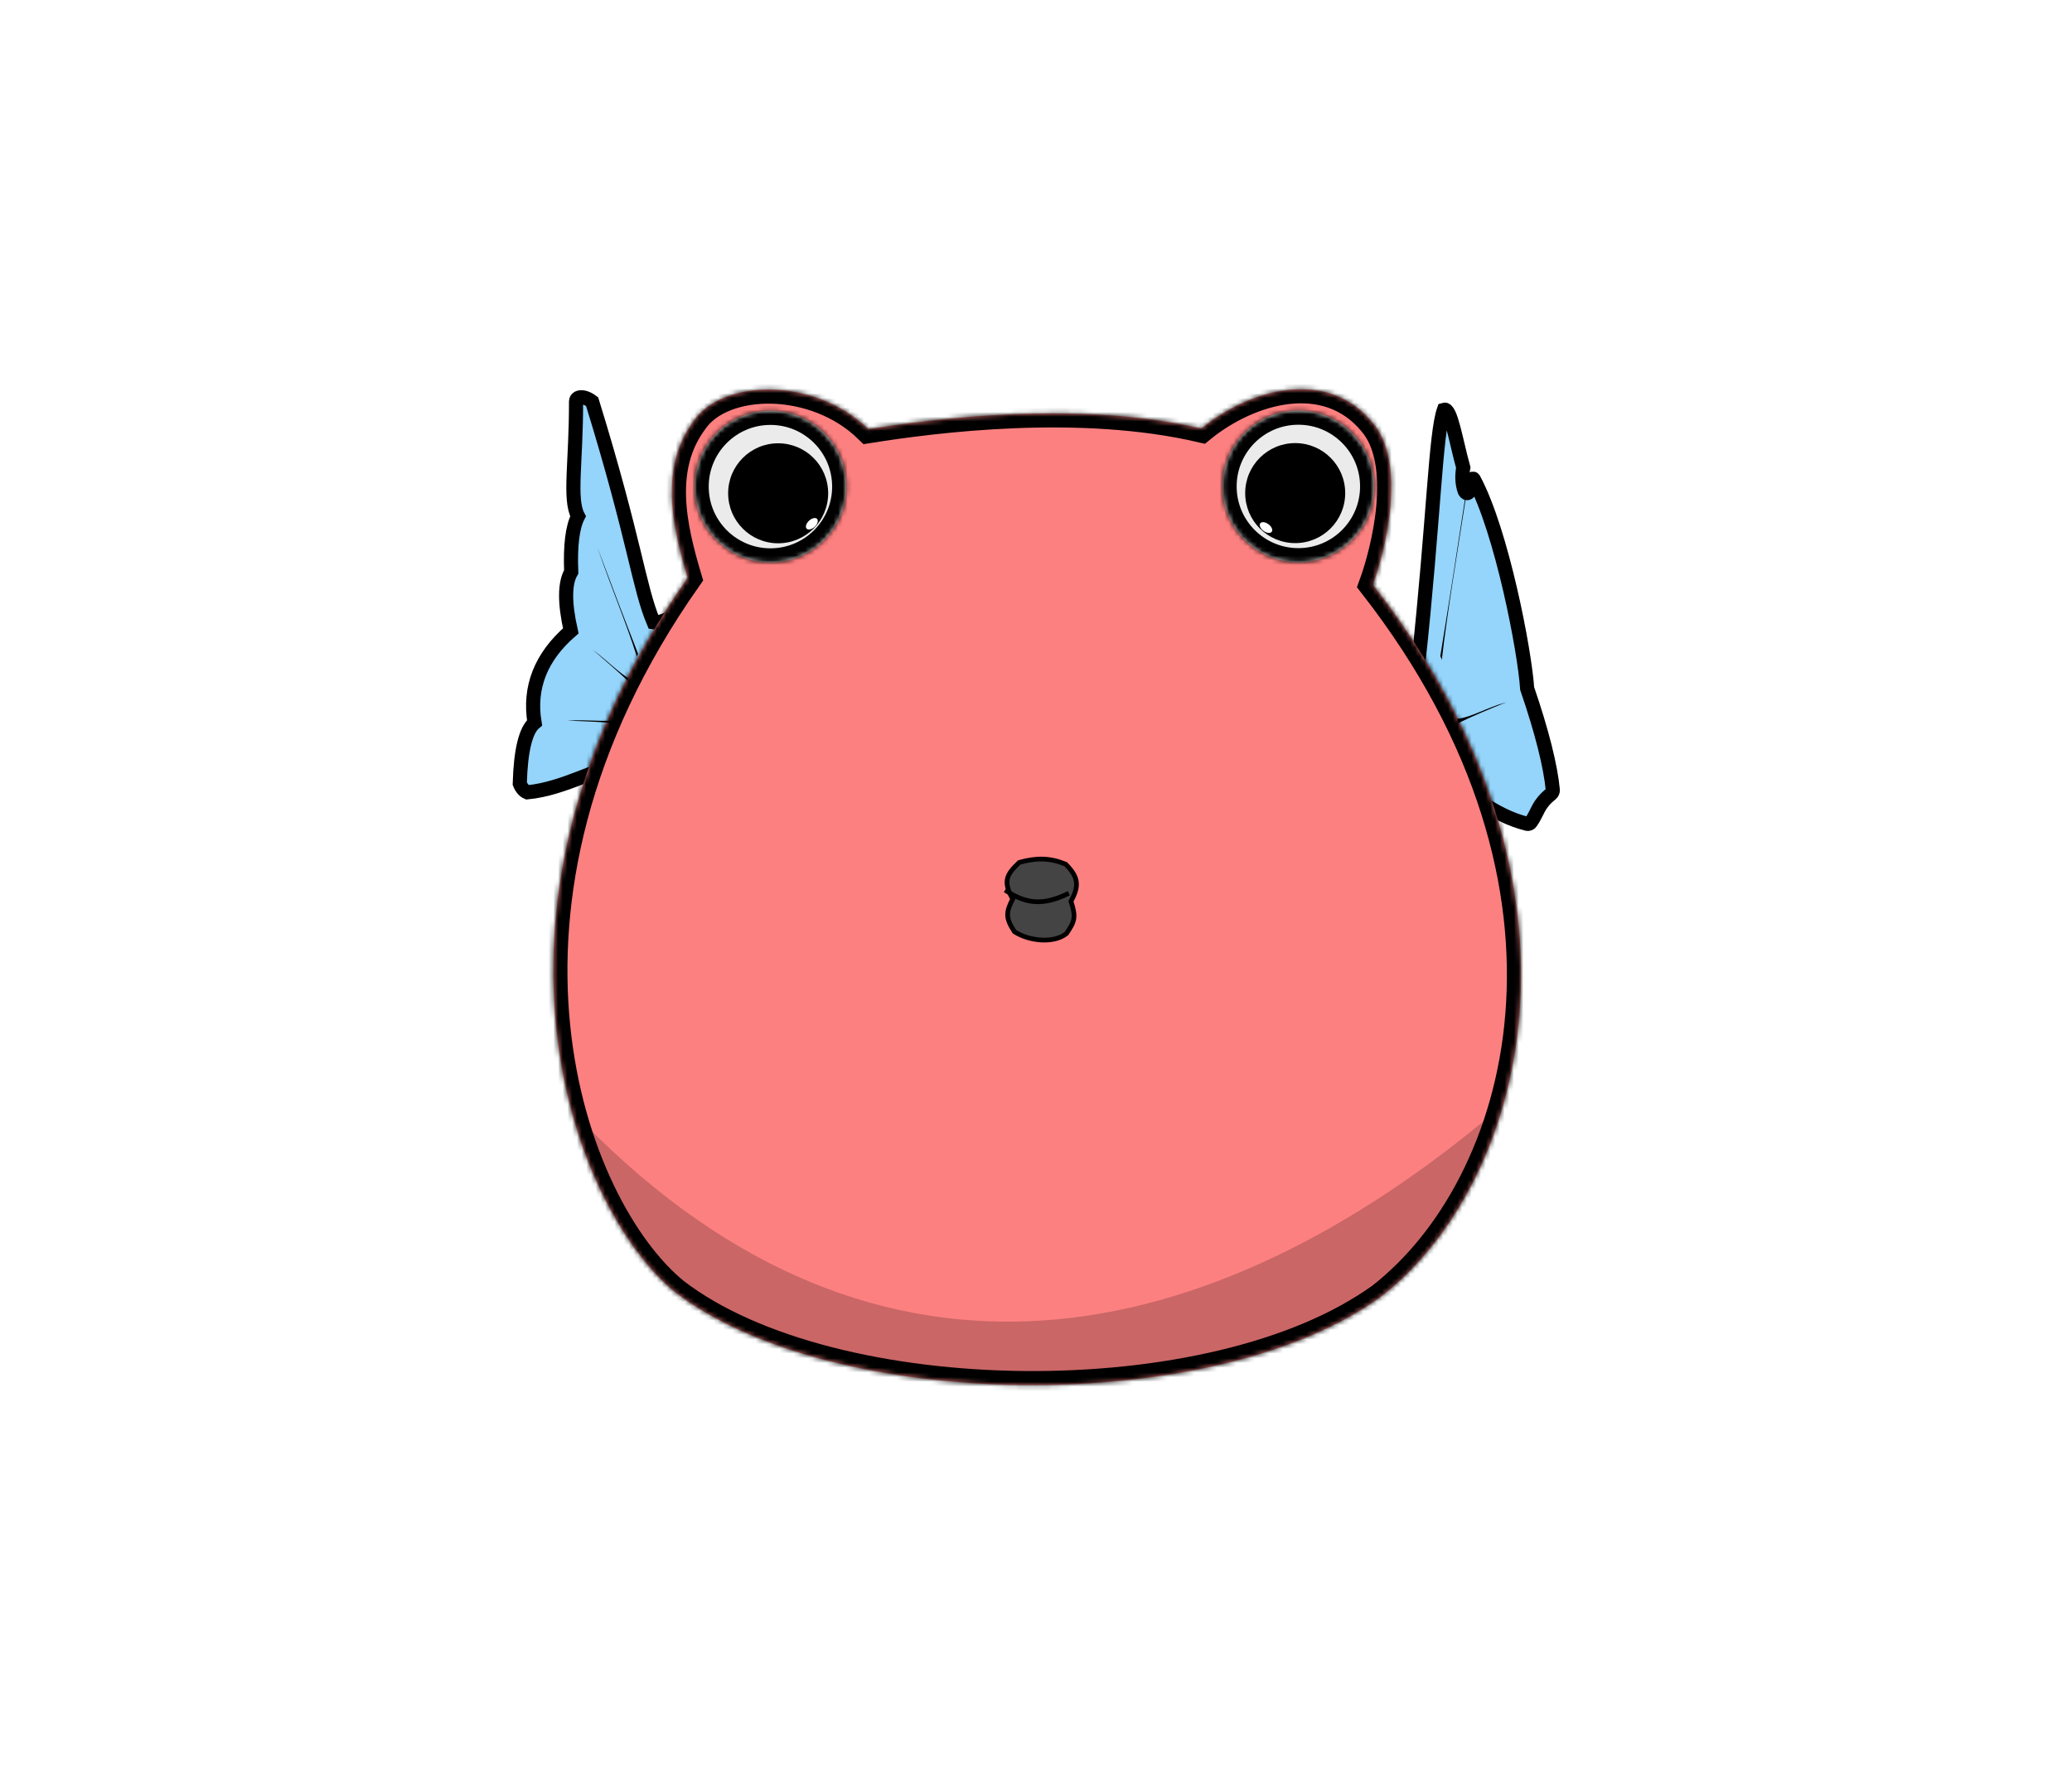 <?xml version="1.0" encoding="UTF-8" standalone="no"?><!-- Generator: Gravit.io --><svg xmlns="http://www.w3.org/2000/svg" xmlns:xlink="http://www.w3.org/1999/xlink" style="isolation:isolate" viewBox="0 0 440 380" width="440pt" height="380pt"><defs><clipPath id="_clipPath_7FomVJ4fA6ZM30CddGtAWv9WaATnIB0b"><rect width="440" height="380"/></clipPath></defs><g clip-path="url(#_clipPath_7FomVJ4fA6ZM30CddGtAWv9WaATnIB0b)"><path d=" M 134.486 172.849 C 133.234 168.53 133.323 165.114 132.305 162.484 C 127.358 162.697 119.999 167.526 111.974 168.29 C 111.288 168.002 110.759 167.391 110.375 166.437 C 110.577 159.387 111.627 155.087 113.515 153.516 C 112.274 146.018 114.843 139.517 121.209 133.993 C 119.859 128.003 119.893 123.834 121.3 121.468 C 121.077 115.883 121.564 111.953 122.75 109.657 C 120.792 105.98 122.359 98.343 122.324 85.224 C 122.324 84.963 122.51 84.651 122.741 84.528 C 123.373 84.191 124.516 84.383 125.741 85.306 C 134.844 114.822 135.638 124.714 138.808 132.192 C 140.807 132.527 143.549 130.144 147.568 129.486 C 142.151 140.734 137.794 155.195 134.486 172.849 Z " fill="rgb(149,212,251)" vector-effect="non-scaling-stroke" stroke-width="3" stroke="rgb(0,0,0)" stroke-linejoin="miter" stroke-linecap="square" stroke-miterlimit="3"/><path d=" M 301.157 141.169 C 304.426 150.982 306.04 161.94 307.974 174.536 C 308.53 173.3 308.918 170.98 309.75 167.834 C 312.053 167.949 316.789 173.148 324.307 174.983 C 324.566 175.046 324.902 174.921 325.057 174.703 C 326.639 172.468 326.495 170.927 329.418 168.586 C 329.626 168.419 329.775 168.068 329.75 167.802 C 329.27 162.727 327.442 155.389 324.302 146.247 C 323.793 138.337 318.931 112.897 312.98 101.819 C 312.854 101.584 312.725 101.608 312.694 101.873 C 312.399 104.346 311.649 105.463 311.018 104.275 C 310.492 102.756 310.403 101.114 310.733 99.304 C 309.181 93.77 308.086 86.548 306.629 87.022 C 304.817 92.113 304.49 110.188 301.157 141.169 Z " fill="rgb(149,212,251)" vector-effect="non-scaling-stroke" stroke-width="3" stroke="rgb(0,0,0)" stroke-linejoin="miter" stroke-linecap="square" stroke-miterlimit="3"/><mask id="_mask_P8WcKGU035g6RFqpWayx693rpROlaUvY"><path d=" M 146.034 122.752 C 142.74 111.72 139.967 99.275 147.354 89.369 C 153.451 80.479 172.992 80.004 184.386 91.143 C 198.542 88.882 229.184 84.959 255.116 91.006 C 265.277 82.709 281.692 77.967 291.384 89.651 C 298.888 98.287 294.198 116.914 291.541 124.195 C 342.227 189.203 323.275 252.211 293.26 275.41 C 257.982 301.148 176.639 300.132 143.289 274.394 C 121.456 256.557 97.016 192.437 146.034 122.752 Z " fill="white" stroke="none"/></mask><path d=" M 146.034 122.752 C 142.74 111.72 139.967 99.275 147.354 89.369 C 153.451 80.479 172.992 80.004 184.386 91.143 C 198.542 88.882 229.184 84.959 255.116 91.006 C 265.277 82.709 281.692 77.967 291.384 89.651 C 298.888 98.287 294.198 116.914 291.541 124.195 C 342.227 189.203 323.275 252.211 293.26 275.41 C 257.982 301.148 176.639 300.132 143.289 274.394 C 121.456 256.557 97.016 192.437 146.034 122.752 Z " fill="rgb(253,128,128)"/><path d=" M 146.034 122.752 C 142.74 111.72 139.967 99.275 147.354 89.369 C 153.451 80.479 172.992 80.004 184.386 91.143 C 198.542 88.882 229.184 84.959 255.116 91.006 C 265.277 82.709 281.692 77.967 291.384 89.651 C 298.888 98.287 294.198 116.914 291.541 124.195 C 342.227 189.203 323.275 252.211 293.26 275.41 C 257.982 301.148 176.639 300.132 143.289 274.394 C 121.456 256.557 97.016 192.437 146.034 122.752 Z " fill="rgb(253,128,128)" mask="url(#_mask_P8WcKGU035g6RFqpWayx693rpROlaUvY)" vector-effect="non-scaling-stroke" stroke-width="6" stroke="rgb(0,0,0)" stroke-linejoin="miter" stroke-linecap="square" stroke-miterlimit="3"/><path d=" M 131.787 152.838 C 128.516 153.458 125.163 152.779 120.458 153.063 C 124.634 153.202 128.301 153.372 131.65 153.687 C 131.69 153.261 131.657 153.139 131.787 152.838 Z " fill="rgb(0,0,0)"/><path d=" M 133.403 144.031 C 131.159 142.624 129.031 140.405 125.869 138.003 C 128.634 140.377 131.057 142.492 133.252 144.523 C 133.324 144.281 133.285 144.148 133.403 144.031 Z " fill="rgb(0,0,0)"/><path d=" M 135.266 139.56 C 133.013 132.343 130.283 126.113 126.833 116.19 C 130.029 124.702 132.853 132.141 135.485 138.813 C 135.37 139.217 135.344 139.091 135.266 139.56 Z " fill="rgb(0,0,0)"/><path d=" M 309.464 152.677 C 312.545 152.339 315.524 150.363 319.903 149.143 C 316.05 150.697 312.671 152.121 309.599 153.614 C 309.525 153.113 309.573 153.135 309.464 152.677 Z " fill="rgb(0,0,0)"/><path d=" M 306.174 140.173 C 307.332 130.116 309.26 118.658 311.341 105.355 C 311.453 104.556 311.149 105.761 311.263 104.93 C 309.287 117.849 307.53 129.159 305.856 139.369 C 306.025 139.806 306.034 139.629 306.174 140.173 Z " fill="rgb(0,0,0)"/><path d=" M 124.083 238.658 C 186.825 302.527 257.053 287.181 317.833 235.838 C 311.371 264.733 272.497 297.016 216.573 293.588 C 162.571 290.566 131.31 273.734 124.083 238.658 Z " fill="rgb(0,0,0)" fill-opacity="0.2"/><defs><filter id="QYAwiJb2yz6E3vPTdfOcg6yDugQr2VAj" x="-200%" y="-200%" width="400%" height="400%" filterUnits="objectBoundingBox" color-interpolation-filters="sRGB"><feGaussianBlur xmlns="http://www.w3.org/2000/svg" in="SourceGraphic" stdDeviation="0"/><feOffset xmlns="http://www.w3.org/2000/svg" dx="-0.5" dy="-0.5" result="pf_100_offsetBlur"/><feFlood xmlns="http://www.w3.org/2000/svg" flood-color="#000000" flood-opacity="0.25"/><feComposite xmlns="http://www.w3.org/2000/svg" in2="pf_100_offsetBlur" operator="in" result="pf_100_dropShadow"/><feBlend xmlns="http://www.w3.org/2000/svg" in="SourceGraphic" in2="pf_100_dropShadow" mode="normal"/></filter></defs><g filter="url(#QYAwiJb2yz6E3vPTdfOcg6yDugQr2VAj)"><mask id="_mask_UAjz4XZDWf2QaydDcriejcSyZFS9Rp9i"><circle vector-effect="non-scaling-stroke" cx="164.105" cy="103.858" r="16.105" fill="white" stroke="none"/></mask><circle vector-effect="non-scaling-stroke" cx="164.105" cy="103.858" r="16.105" fill="rgb(235,235,235)"/><circle vector-effect="non-scaling-stroke" cx="164.105" cy="103.858" r="16.105" fill="rgb(235,235,235)" mask="url(#_mask_UAjz4XZDWf2QaydDcriejcSyZFS9Rp9i)" stroke-width="6" stroke="rgb(0,0,0)" stroke-linejoin="miter" stroke-linecap="square" stroke-miterlimit="3"/></g><defs><filter id="IXpxiaZNLU9kZsYim7z3lqWTFq4w5k90" x="-200%" y="-200%" width="400%" height="400%" filterUnits="objectBoundingBox" color-interpolation-filters="sRGB"><feGaussianBlur xmlns="http://www.w3.org/2000/svg" in="SourceGraphic" stdDeviation="0"/><feOffset xmlns="http://www.w3.org/2000/svg" dx="0.5" dy="-0.5" result="pf_100_offsetBlur"/><feFlood xmlns="http://www.w3.org/2000/svg" flood-color="#000000" flood-opacity="0.25"/><feComposite xmlns="http://www.w3.org/2000/svg" in2="pf_100_offsetBlur" operator="in" result="pf_100_dropShadow"/><feBlend xmlns="http://www.w3.org/2000/svg" in="SourceGraphic" in2="pf_100_dropShadow" mode="normal"/></filter></defs><g filter="url(#IXpxiaZNLU9kZsYim7z3lqWTFq4w5k90)"><mask id="_mask_qVjO428yIhl9fktQMtNu7AKmbfyVsjWD"><circle vector-effect="non-scaling-stroke" cx="275.214" cy="103.818" r="16.105" fill="white" stroke="none"/></mask><circle vector-effect="non-scaling-stroke" cx="275.214" cy="103.818" r="16.105" fill="rgb(235,235,235)"/><circle vector-effect="non-scaling-stroke" cx="275.214" cy="103.818" r="16.105" fill="rgb(235,235,235)" mask="url(#_mask_qVjO428yIhl9fktQMtNu7AKmbfyVsjWD)" stroke-width="6" stroke="rgb(0,0,0)" stroke-linejoin="miter" stroke-linecap="square" stroke-miterlimit="3"/></g><circle vector-effect="non-scaling-stroke" cx="165.245" cy="104.775" r="10.62" fill="rgb(0,0,0)"/><circle vector-effect="non-scaling-stroke" cx="275.042" cy="104.735" r="10.62" fill="rgb(0,0,0)"/><path d=" M 171.291 112.279 C 170.961 111.923 171.19 111.172 171.802 110.602 C 172.415 110.033 173.18 109.858 173.511 110.214 C 173.842 110.569 173.613 111.32 173 111.89 C 172.388 112.46 171.622 112.634 171.291 112.279 Z " fill="rgb(255,255,255)"/><path d=" M 267.616 111.155 C 267.902 110.763 268.683 110.846 269.358 111.34 C 270.033 111.834 270.349 112.554 270.062 112.945 C 269.775 113.337 268.994 113.254 268.319 112.76 C 267.644 112.266 267.329 111.547 267.616 111.155 Z " fill="rgb(255,255,255)"/><defs><filter id="L6kS38nuZBRaVzCHiwXSDgYkQQ3DHsDs" x="-200%" y="-200%" width="400%" height="400%" filterUnits="objectBoundingBox" color-interpolation-filters="sRGB"><feGaussianBlur xmlns="http://www.w3.org/2000/svg" in="SourceGraphic" stdDeviation="0"/><feOffset xmlns="http://www.w3.org/2000/svg" dx="1" dy="1" result="pf_100_offsetBlur"/><feFlood xmlns="http://www.w3.org/2000/svg" flood-color="#000000" flood-opacity="0.3"/><feComposite xmlns="http://www.w3.org/2000/svg" in2="pf_100_offsetBlur" operator="in" result="pf_100_dropShadow"/><feBlend xmlns="http://www.w3.org/2000/svg" in="SourceGraphic" in2="pf_100_dropShadow" mode="normal"/></filter></defs><g filter="url(#L6kS38nuZBRaVzCHiwXSDgYkQQ3DHsDs)"><path d=" M 214.049 189.955 C 211.976 186.195 212.662 184.819 215.455 182.174 C 219.091 181.167 221.913 181.177 225.299 182.549 C 227.919 185.216 228.314 187.017 226.424 190.424 C 227.58 193.898 227.152 194.782 225.486 197.267 C 222.861 199.424 217.611 198.955 214.424 196.892 C 212.494 193.981 212.628 192.709 214.049 189.955 Z " fill="rgb(68,68,68)" vector-effect="non-scaling-stroke" stroke-width="1" stroke="rgb(0,0,0)" stroke-linejoin="miter" stroke-linecap="square" stroke-miterlimit="3"/></g><path d=" M 213.861 189.33 C 218.054 192.049 221.647 192.262 226.517 189.939" fill="none" vector-effect="non-scaling-stroke" stroke-width="1" stroke="rgb(0,0,0)" stroke-linejoin="miter" stroke-linecap="square" stroke-miterlimit="3"/></g></svg>